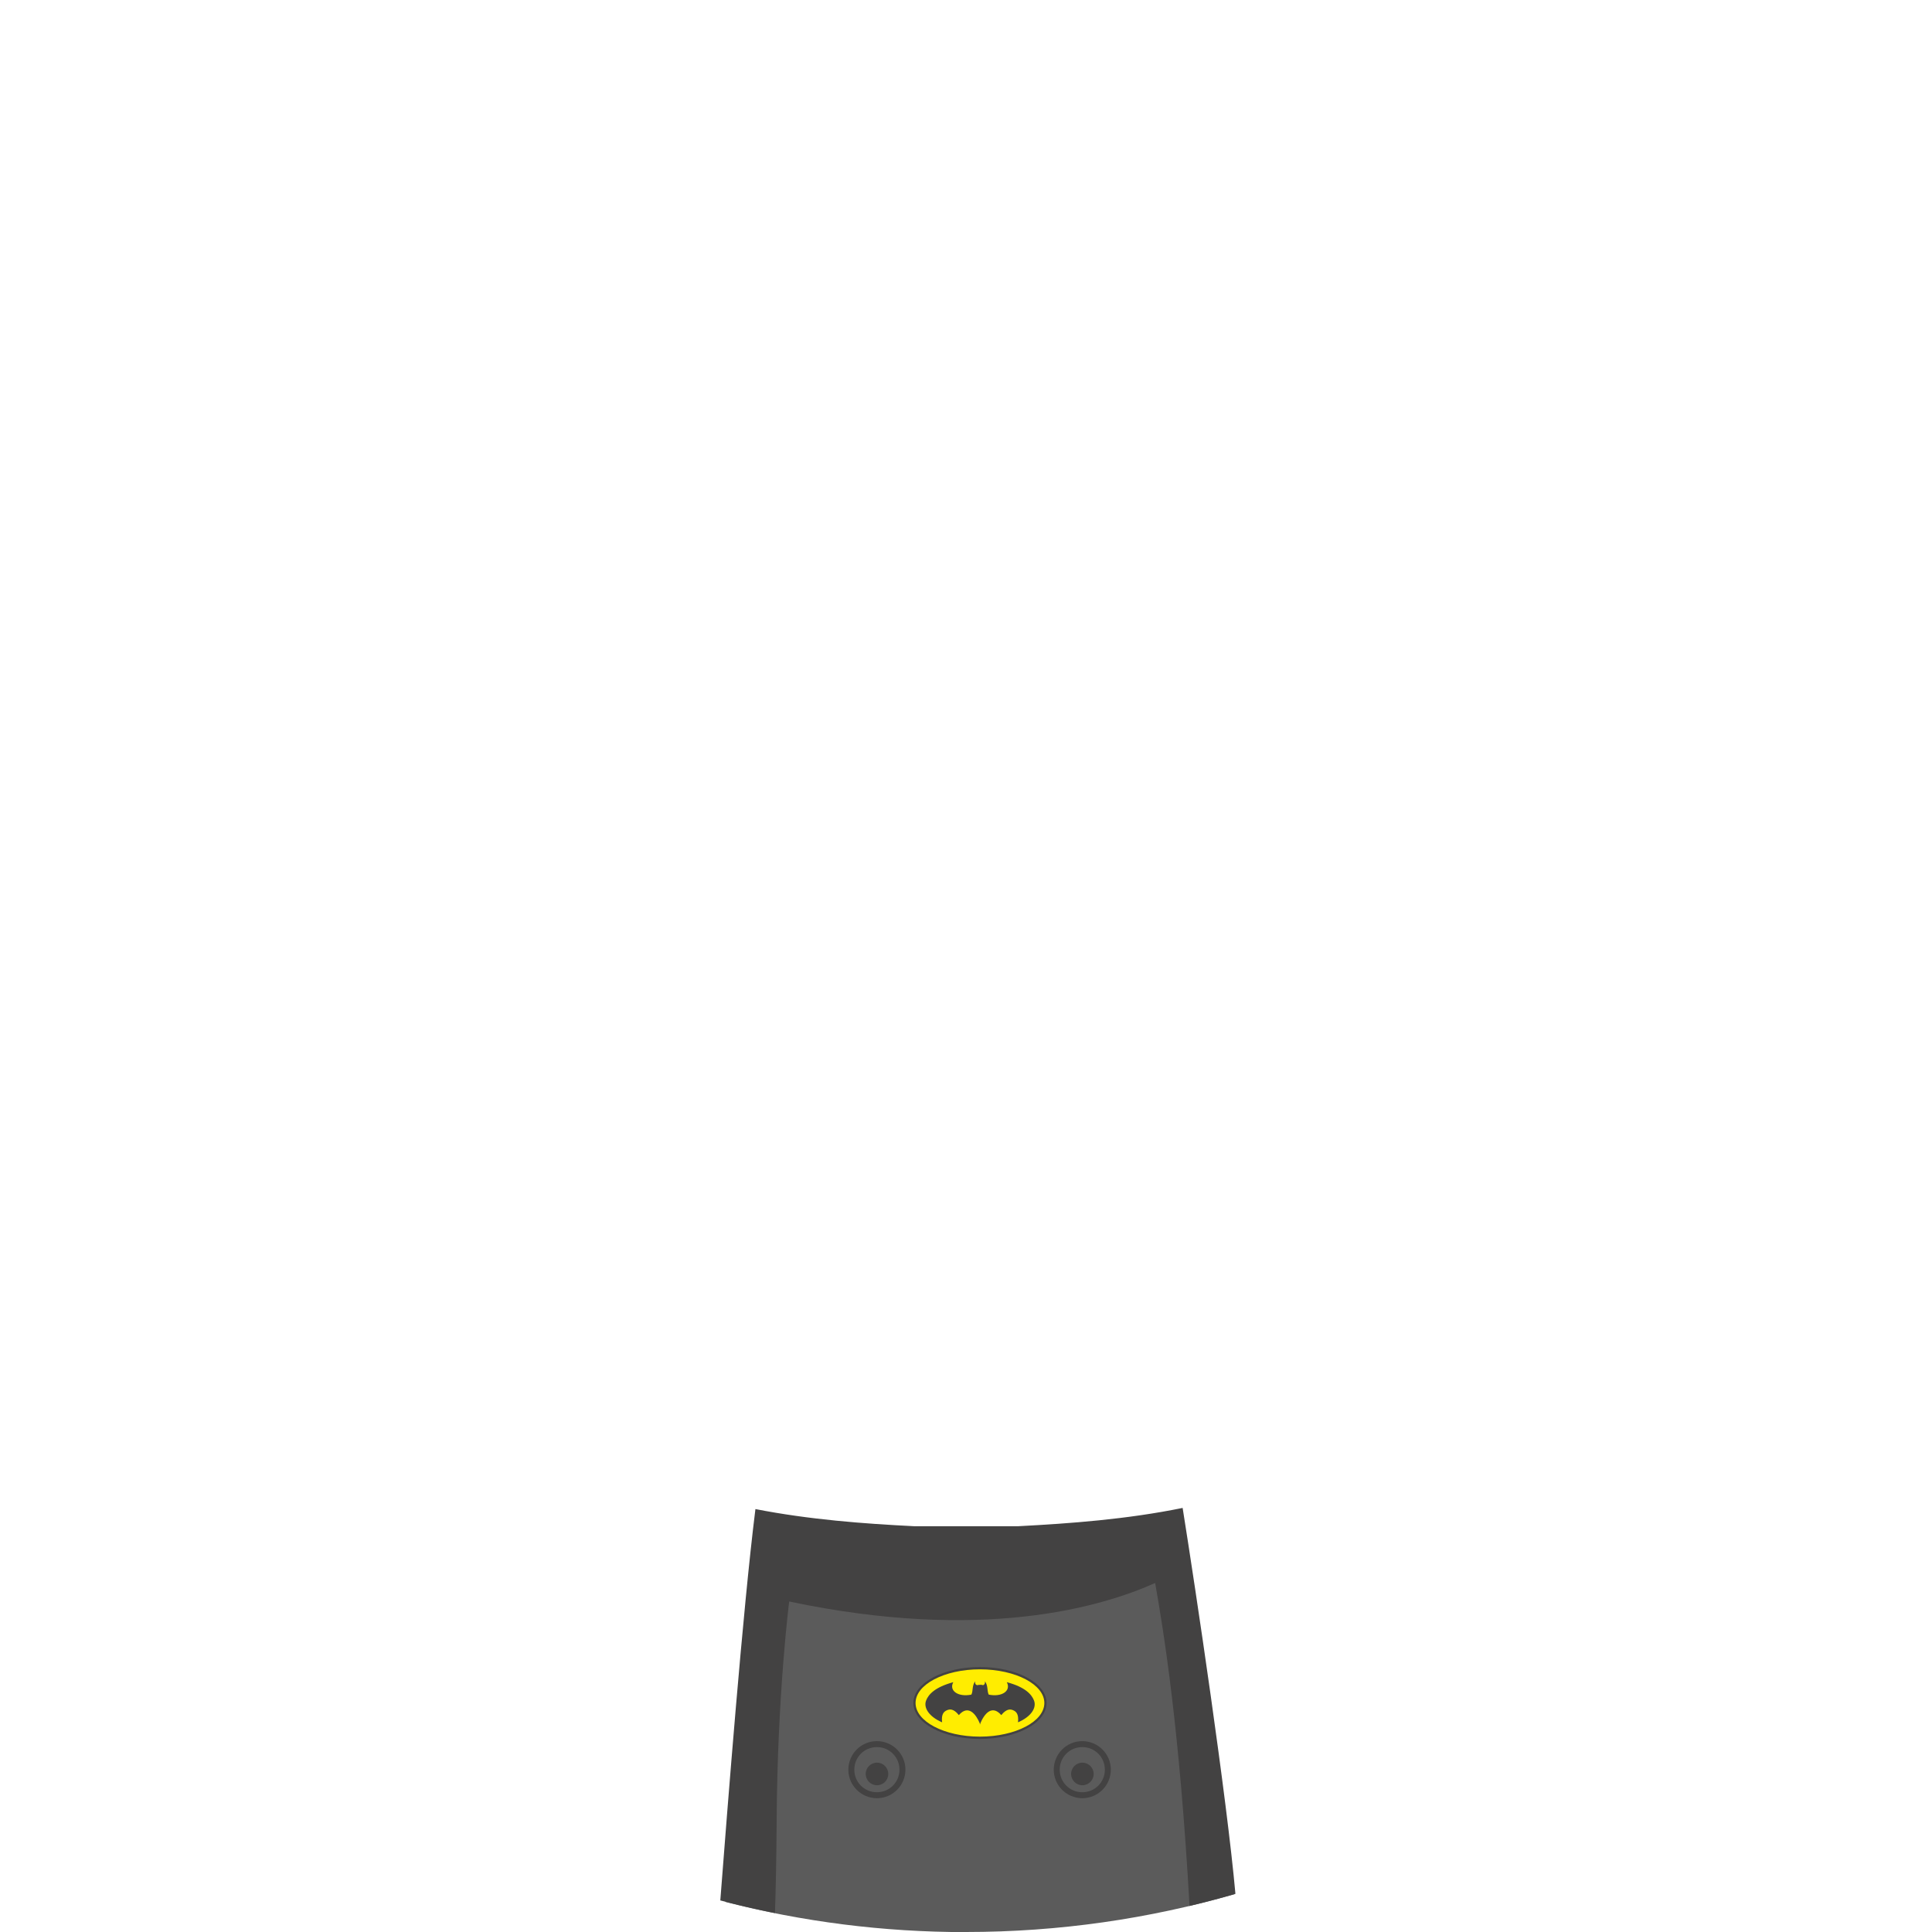 <svg xmlns="http://www.w3.org/2000/svg" width="81.267mm" height="81.267mm" version="1.1" viewBox="0 0 184.83 184.83" style="
    /* display: none; */
"><g><path fill="#5B5B5B" d="M92.41 184.83c8.92,0 17.54,-1.27 25.7,-3.62 -0.81,-8.52 -2.9,-22.69 -4.28,-31.61l-8.42 -1.7 -30.77 3.16 -5.25 30.89c7.36,1.89 15.07,2.89 23.02,2.89z"></path><path fill="#434242" d="M113.79 182.34c1.48,-0.35 2.95,-0.74 4.4,-1.16 -0.82,-9.17 -3.78,-28.96 -5.05,-36.92 -5.33,1.09 -10.75,1.49 -15.74,1.75l-9.94 0c-4.82,-0.24 -10.03,-0.63 -15.19,-1.64 -1.21,9.63 -2.68,28.66 -3.36,37.44 1.72,0.45 3.46,0.86 5.23,1.21 0.08,-2.43 0.14,-5.41 0.16,-8.77 0.07,-12.2 1.2,-21.04 1.2,-21.04 18.38,3.88 29.8,0.57 35.01,-1.77 0.82,4.64 2.34,13.97 3.29,30.9z"></path><g><g><path fill="#434242" d="M83.89 166.57c0.75,0 1.44,0.31 1.93,0.8 0.5,0.5 0.8,1.18 0.8,1.93 0,0.75 -0.31,1.44 -0.8,1.93 -0.5,0.5 -1.18,0.8 -1.93,0.8 -0.75,0 -1.44,-0.31 -1.93,-0.8 -0.5,-0.5 -0.8,-1.18 -0.8,-1.93 0,-0.75 0.31,-1.44 0.8,-1.93 0.5,-0.5 1.18,-0.8 1.93,-0.8zm1.53 1.2c-0.39,-0.39 -0.93,-0.63 -1.53,-0.63 -0.6,0 -1.14,0.24 -1.53,0.63 -0.39,0.39 -0.63,0.93 -0.63,1.53 0,0.6 0.24,1.14 0.63,1.53 0.39,0.39 0.93,0.63 1.53,0.63 0.6,0 1.14,-0.24 1.53,-0.63 0.39,-0.39 0.63,-0.93 0.63,-1.53 0,-0.6 -0.24,-1.14 -0.63,-1.53z"></path><circle fill="#434242" cx="83.9" cy="169.71" r="1.08"></circle></g><g><path fill="#434242" d="M103.54 166.57c0.75,0 1.44,0.31 1.93,0.8 0.5,0.5 0.8,1.18 0.8,1.93 0,0.75 -0.31,1.44 -0.8,1.93 -0.5,0.5 -1.18,0.8 -1.93,0.8 -0.75,0 -1.44,-0.31 -1.93,-0.8 -0.5,-0.5 -0.8,-1.18 -0.8,-1.93 0,-0.75 0.31,-1.44 0.8,-1.93 0.5,-0.5 1.18,-0.8 1.93,-0.8zm1.53 1.2c-0.39,-0.39 -0.93,-0.63 -1.53,-0.63 -0.6,0 -1.14,0.24 -1.53,0.63 -0.39,0.39 -0.63,0.93 -0.63,1.53 0,0.6 0.24,1.14 0.63,1.53 0.39,0.39 0.93,0.63 1.53,0.63 0.6,0 1.14,-0.24 1.53,-0.63 0.39,-0.39 0.63,-0.93 0.63,-1.53 0,-0.6 -0.24,-1.14 -0.63,-1.53z"></path><circle fill="#434242" cx="103.55" cy="169.71" r="1.08"></circle></g></g><ellipse fill="#FFED00" cx="93.75" cy="162.92" rx="6.27" ry="3.33"></ellipse><path fill="#434242" d="M93.75 159.48c1.75,0 3.34,0.38 4.48,0.99 1.17,0.62 1.89,1.49 1.89,2.45 0,0.96 -0.72,1.83 -1.89,2.45 -1.15,0.61 -2.74,0.99 -4.48,0.99 -1.75,0 -3.34,-0.38 -4.48,-0.99 -1.17,-0.62 -1.89,-1.49 -1.89,-2.45 0,-0.96 0.72,-1.83 1.89,-2.45 1.15,-0.61 2.74,-0.99 4.48,-0.99zm4.38 1.18c-1.12,-0.59 -2.67,-0.96 -4.38,-0.96 -1.71,0 -3.26,0.37 -4.38,0.96 -1.1,0.58 -1.78,1.38 -1.78,2.26 0,0.88 0.68,1.68 1.78,2.26 1.12,0.59 2.67,0.96 4.38,0.96 1.71,0 3.26,-0.37 4.38,-0.96 1.1,-0.58 1.78,-1.38 1.78,-2.26 0,-0.88 -0.68,-1.68 -1.78,-2.26z"></path><path fill="#434242" d="M93.75 161.18c-0.12,-0 -0.23,0.03 -0.28,0.04 -0.16,-0.06 -0.21,-0.19 -0.17,-0.38 -0.33,0.42 -0.19,0.93 -0.37,1.28 -1.27,0.26 -2.17,-0.38 -1.73,-1.19 -1.77,0.48 -2.38,1.18 -2.6,1.75 -0.28,0.71 0.31,1.57 1.53,2.09 -0.1,-0.81 0.19,-1.03 0.45,-1.15 0.27,-0.12 0.64,-0.18 1.15,0.46 0.9,-1.03 1.63,-0.11 2.01,0.8l0 0.1c0.01,-0.02 0.01,-0.04 0.02,-0.05 0.01,0.02 0.01,0.04 0.02,0.05l0 -0.1c0.38,-0.91 1.11,-1.84 2.01,-0.8 0.51,-0.63 0.88,-0.58 1.15,-0.46 0.26,0.12 0.54,0.34 0.45,1.15 1.22,-0.52 1.81,-1.37 1.53,-2.09 -0.22,-0.57 -0.83,-1.28 -2.6,-1.75 0.43,0.82 -0.46,1.45 -1.73,1.19 -0.18,-0.35 -0.04,-0.86 -0.37,-1.28 0.04,0.19 -0.02,0.32 -0.17,0.38 -0.05,-0.02 -0.16,-0.05 -0.28,-0.04z"></path></g></svg>
